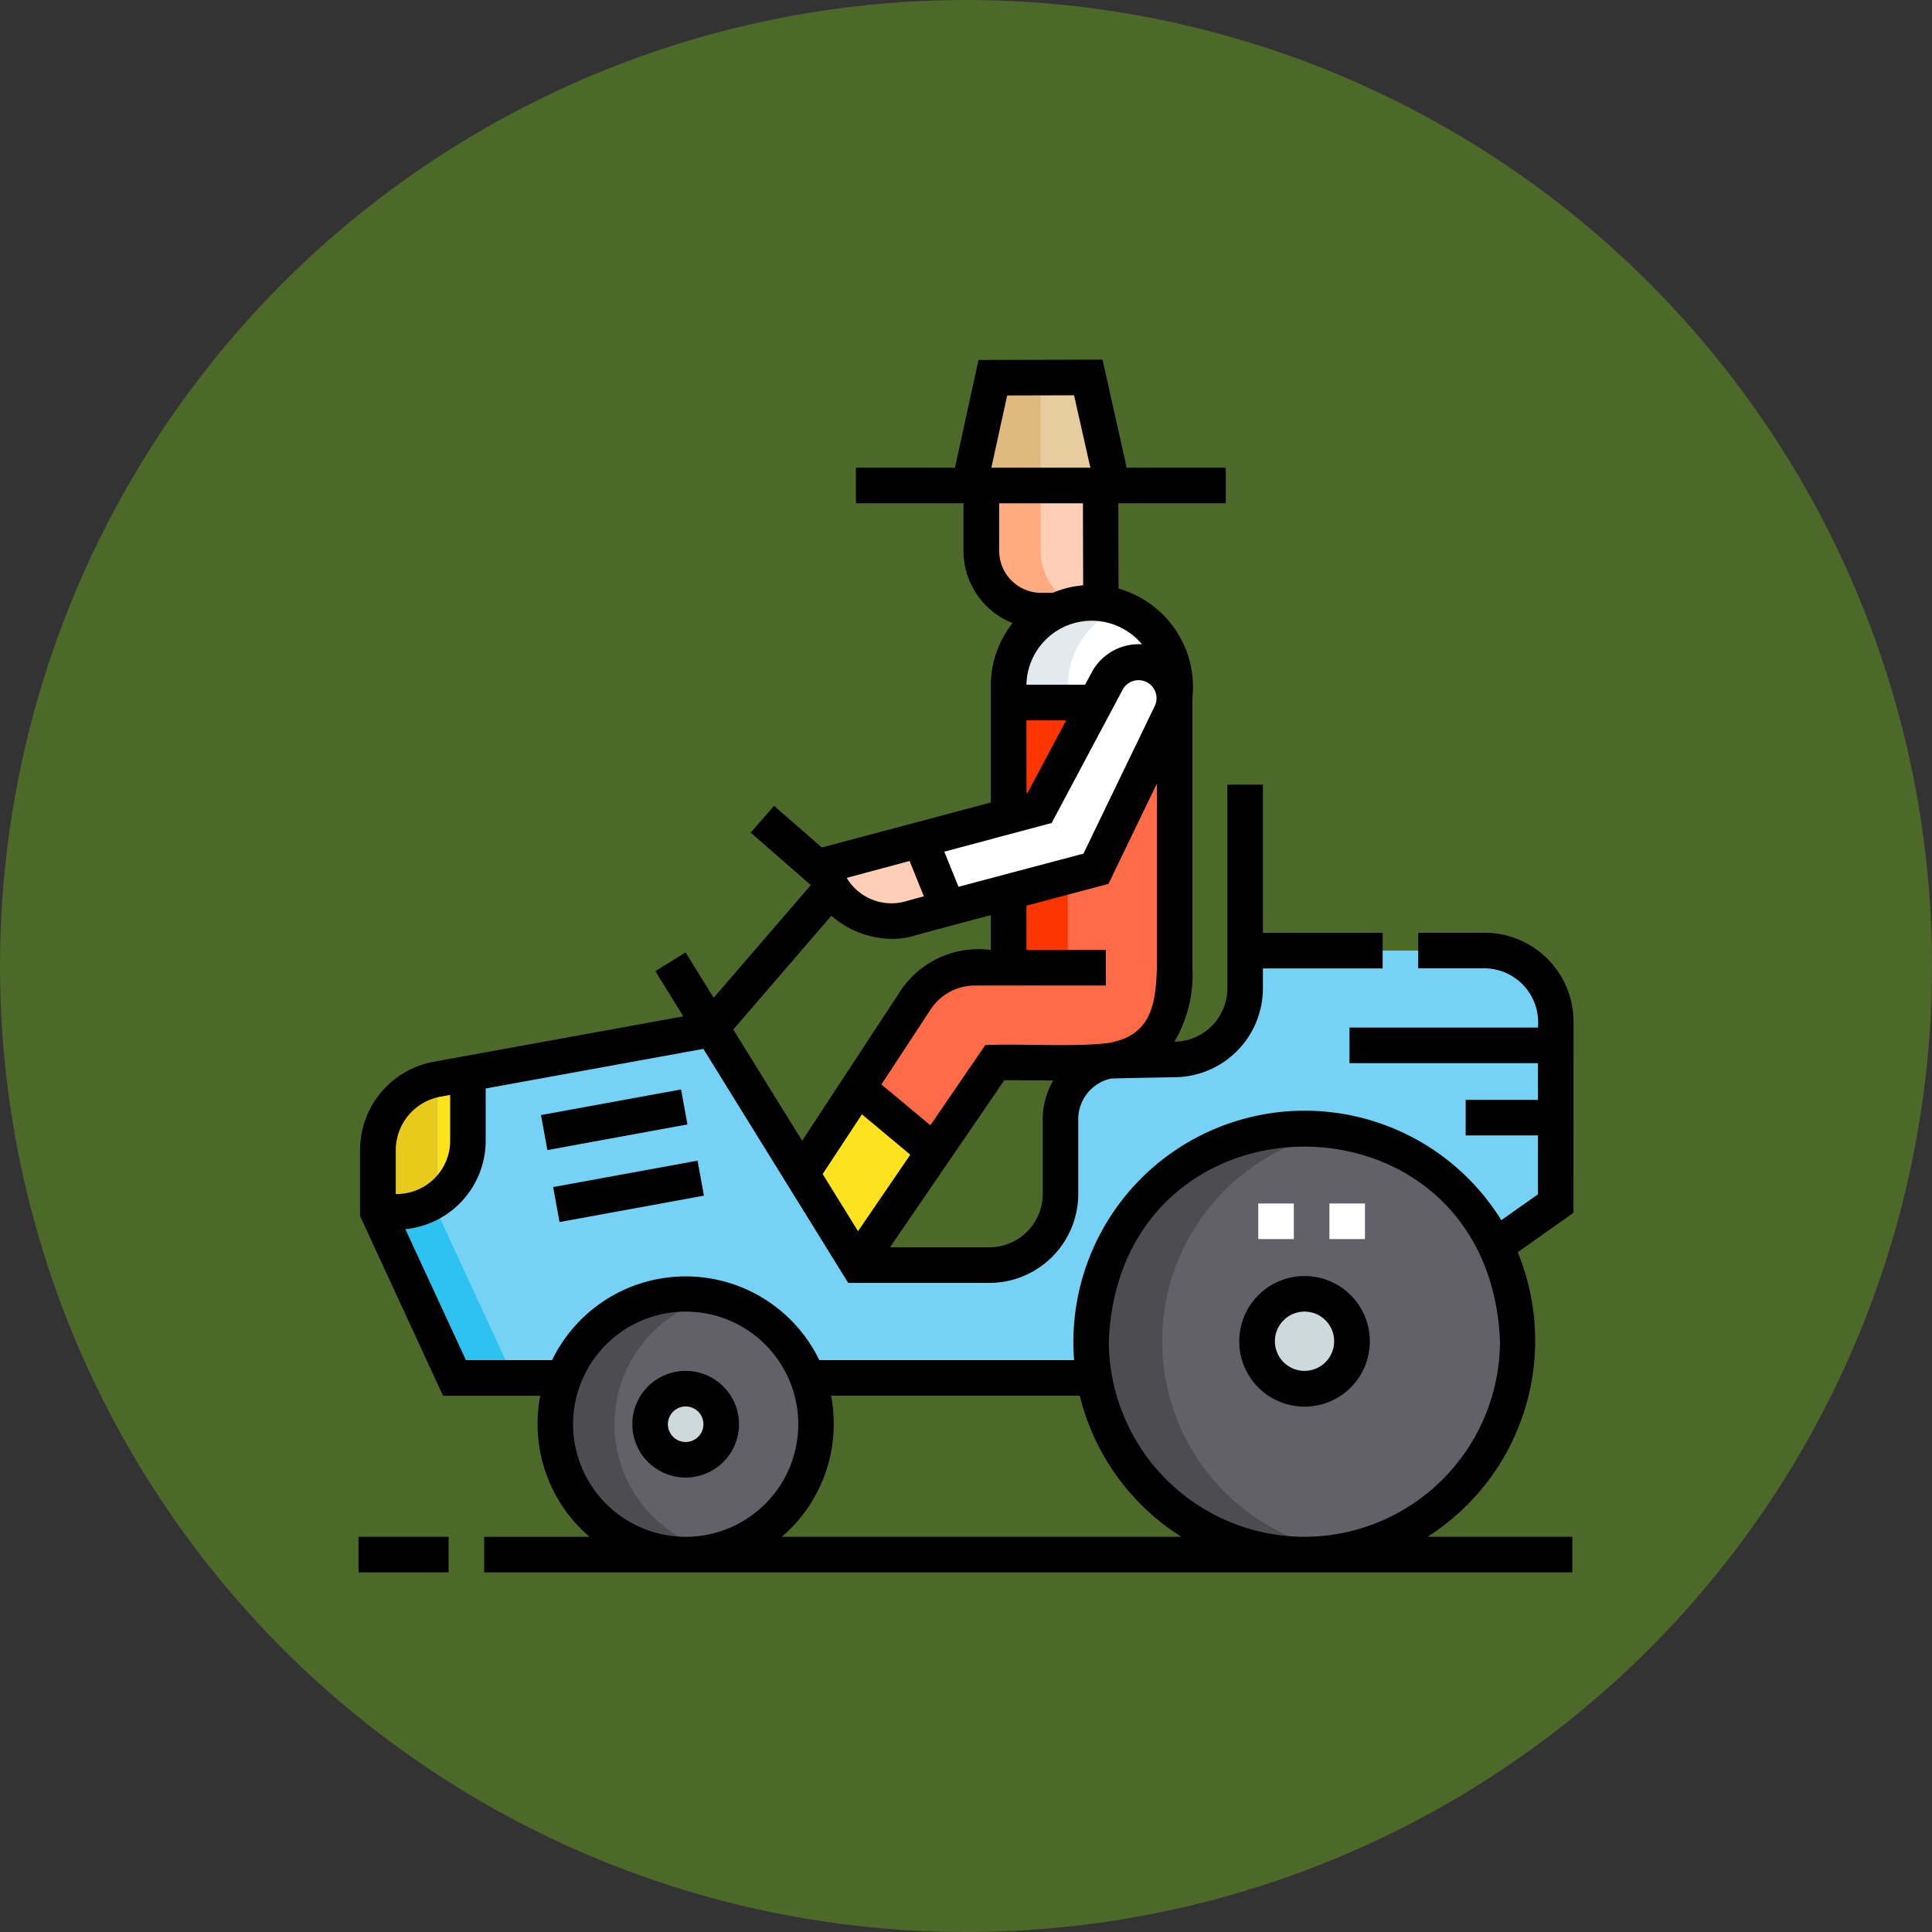 <svg xmlns="http://www.w3.org/2000/svg" width="71" height="71" viewBox="0 0 71 71">
  <rect x="0" y="0" width="71" height="71" fill="#333333" stroke="none"/>
  <g id="Grupo_1123662" data-name="Grupo 1123662" transform="translate(-307.075 -10020)">
    <circle id="Elipse_11679" data-name="Elipse 11679" cx="35.5" cy="35.5" r="35.5" transform="translate(307.075 10020)" fill="#4c6929"/>
    <g id="Grupo_1123661" data-name="Grupo 1123661" transform="translate(320.25 10032.745)">
      <g id="Grupo_1123658" data-name="Grupo 1123658" transform="translate(0.71 1.126)">
        <path id="Trazado_921028" data-name="Trazado 921028" d="M164.081,312.414l2.877,1.967,3.885-5.681-2.61-2.61Z" transform="translate(-150.496 -280.119)" fill="#fde31d"/>
        <path id="Trazado_921029" data-name="Trazado 921029" d="M267.06,58.153h-2.19a2.191,2.191,0,0,1-2.2-2.186l-.007-2.413h4.384l.011,4.569v.028Z" transform="translate(-240.491 -49.585)" fill="#ffceb7"/>
        <path id="Trazado_921030" data-name="Trazado 921030" d="M262.889,11.958h-5.261L258.494,8,262,7.988Z" transform="translate(-235.893 -7.988)" fill="#e6cc9f"/>
        <g id="Grupo_1123657" data-name="Grupo 1123657" transform="translate(0 21.063)">
          <path id="Trazado_921031" data-name="Trazado 921031" d="M47.594,261.765l3.843-2.719v-6.683a2.614,2.614,0,0,0-2.614-2.614h-8.8v1.387a2.614,2.614,0,0,1-2.614,2.614l-2.009.013a2.178,2.178,0,0,0-2.163,2.178v2.752a2.614,2.614,0,0,1-2.614,2.614H25.8l-5.364-8.669-10.108,1.839a2.653,2.653,0,0,0-2.178,2.61v2.27l2.819,6.1h24.7Z" transform="translate(-8.15 -249.749)" fill="#75d2f5"/>
        </g>
        <circle id="Elipse_12031" data-name="Elipse 12031" cx="4.792" cy="4.792" r="4.792" transform="translate(6.521 33.676)" fill="#626169"/>
        <circle id="Elipse_12032" data-name="Elipse 12032" cx="1.307" cy="1.307" r="1.307" transform="translate(10.006 37.161)" fill="#cdd9dd"/>
        <circle id="Elipse_12033" data-name="Elipse 12033" cx="7.841" cy="7.841" r="7.841" transform="translate(26.211 27.578)" fill="#626169"/>
        <path id="Trazado_921032" data-name="Trazado 921032" d="M311.614,332.37a7.842,7.842,0,0,1,6.534-7.731,7.841,7.841,0,1,0,0,15.461A7.842,7.842,0,0,1,311.614,332.37Z" transform="translate(-282.789 -296.951)" fill="#4d4c50"/>
        <path id="Trazado_921033" data-name="Trazado 921033" d="M85.178,399.321a4.793,4.793,0,0,1,3.7-4.666,4.792,4.792,0,1,0,0,9.332A4.793,4.793,0,0,1,85.178,399.321Z" transform="translate(-76.479 -360.852)" fill="#4d4c50"/>
        <path id="Trazado_921034" data-name="Trazado 921034" d="M280.332,106.052a3.049,3.049,0,1,0-6.1,0v.62h6.1Z" transform="translate(-251.051 -94.725)" fill="#fff"/>
        <path id="Trazado_921035" data-name="Trazado 921035" d="M217.175,145.114v9.747h-1.226a2.614,2.614,0,0,0-2.185,1.179l-2.034,3.1,2.61,2.61,2.327-3.4h3.289c1.925,0,3.317-.671,3.317-3.485v-9.747Z" transform="translate(-193.994 -133.167)" fill="#ff6a47"/>
        <path id="Trazado_921036" data-name="Trazado 921036" d="M11.461,304.111v-2.463l-1.133.206a2.653,2.653,0,0,0-2.178,2.61v2.261h.7A2.614,2.614,0,0,0,11.461,304.111Z" transform="translate(-8.15 -276.064)" fill="#fde31d"/>
        <path id="Trazado_921037" data-name="Trazado 921037" d="M10.328,304.012a2.653,2.653,0,0,0-2.178,2.61v2.27l2.819,6.1h2.178l-2.819-6.1Z" transform="translate(-8.15 -278.222)" fill="#2ec2f1"/>
        <path id="Trazado_921038" data-name="Trazado 921038" d="M10.328,308.423v-4.411a2.653,2.653,0,0,0-2.178,2.61v2.261h.7A2.6,2.6,0,0,0,10.328,308.423Z" transform="translate(-8.15 -278.222)" fill="#e9ca1c"/>
        <path id="Trazado_921039" data-name="Trazado 921039" d="M274.224,145.114H276.4v9.747h-2.178Z" transform="translate(-251.043 -133.167)" fill="#fd3501"/>
        <path id="Trazado_921040" data-name="Trazado 921040" d="M197.721,203.892c-.172,1.442,1.757,2.4,3.042,1.981.057-.018.612-.168,1.383-.374l-1.019-2.515Z" transform="translate(-181.195 -185.995)" fill="#ffceb7"/>
        <path id="Trazado_921041" data-name="Trazado 921041" d="M245.572,128.157a1.315,1.315,0,0,0-1.779.543l-2.485,4.666-4.388,1.169,1.019,2.515c2-.533,5.44-1.446,5.44-1.446l2.736-5.668A1.315,1.315,0,0,0,245.572,128.157Z" transform="translate(-216.989 -117.547)" fill="#fff"/>
        <path id="Trazado_921042" data-name="Trazado 921042" d="M278.371,103.2a3.05,3.05,0,0,0-4.138,2.848v.62h2.178v-.62A3.05,3.05,0,0,1,278.371,103.2Z" transform="translate(-251.051 -94.725)" fill="#e3e9ee"/>
        <path id="Trazado_921043" data-name="Trazado 921043" d="M264.85,55.968l-.007-2.413h-2.178l.007,2.413a2.191,2.191,0,0,0,2.2,2.186h2.119A2.191,2.191,0,0,1,264.85,55.968Z" transform="translate(-240.491 -49.585)" fill="#ffaa81"/>
        <path id="Trazado_921044" data-name="Trazado 921044" d="M260.242,8V7.988L258.494,8l-.866,3.96h2.614V8Z" transform="translate(-235.893 -7.988)" fill="#dfba7f"/>
        <circle id="Elipse_12034" data-name="Elipse 12034" cx="1.742" cy="1.742" r="1.742" transform="translate(32.309 33.676)" fill="#cdd9dd"/>
      </g>
      <g id="Grupo_1123659" data-name="Grupo 1123659" transform="translate(33.066 31.483)">
        <path id="Trazado_921045" data-name="Trazado 921045" d="M379.539,356.429h1.307v1.307h-1.307Z" transform="translate(-379.539 -356.429)" fill="#fff"/>
        <path id="Trazado_921046" data-name="Trazado 921046" d="M409.539,356.429h1.307v1.307h-1.307Z" transform="translate(-406.925 -356.429)" fill="#fff"/>
      </g>
      <g id="Grupo_1123660" data-name="Grupo 1123660" transform="translate(0 0.471)">
        <path id="Trazado_921047" data-name="Trazado 921047" d="M0,0H5.233V1.307H0Z" transform="translate(6.706 27.762) rotate(-10.366)"/>
        <path id="Trazado_921048" data-name="Trazado 921048" d="M0,0H5.394V1.307H0Z" transform="translate(7.153 30.408) rotate(-10.366)"/>
        <path id="Trazado_921049" data-name="Trazado 921049" d="M45.244,24.8a3.271,3.271,0,0,0-3.267-3.267H39.537v1.307h2.439a1.987,1.987,0,0,1,1.96,2.178H37.011v1.307h6.926v1.349H41.28v1.307h2.657v2.164l-1.346.952a8.5,8.5,0,0,0-15.7,5.142H17.527a5.456,5.456,0,0,0-9.82,0H4.54L2.314,32.425a3.271,3.271,0,0,0,2.953-3.252V27.256l8-1.455,5.322,8.6h5.187a3.271,3.271,0,0,0,3.267-3.267V28.381a1.529,1.529,0,0,1,1.191-1.487c.119-.015,2.328-.051,2.328-.051a3.271,3.271,0,0,0,3.267-3.267v-.733h4.4V21.535h-4.4V16.091H32.524v7.485a1.963,1.963,0,0,1-1.948,1.96,4.818,4.818,0,0,0,.661-2.716V12.914a3.765,3.765,0,0,0-2.713-4.029l-.008-3.136h3.948V4.442H28.823L27.935.471,23.378.484l-.865,3.959H18.874V5.749h3.952l0,1.762a2.855,2.855,0,0,0,1.805,2.642,3.684,3.684,0,0,0-.8,2.3v4.293L17.619,18.4l-1.754-1.531-.859.985,2.209,1.928-3.57,4.142-1.032-1.668-1.111.688,1.029,1.662L3.365,26.273A3.3,3.3,0,0,0,.65,29.526V31.94L3.7,38.549H7.273a5.464,5.464,0,0,0,1.81,5.184H5.211v1.307H45.2V43.732H39.877a8.547,8.547,0,0,0,3.317-10.459l2.049-1.45Zm-22.6-4.953-.524-1.294L26.065,17.5l2.619-4.917a.662.662,0,0,1,1.168.622l-2.617,5.42c-.93.247-3.018.8-4.593,1.221Zm5.415,3.624V22.166h-2.92V20.538l3.014-.8,1.779-3.685V22.82c-.033,1.491-.3,2.471-1.707,2.752-1.17.177-3.325.027-4.6.091L21.61,28.608l-1.8-1.5,1.805-2.751a1.956,1.956,0,0,1,1.639-.885Zm-8.965,4.735,1.777,1.483L18.95,32.5l-1.3-2.1Zm6.645.173v2.752a1.962,1.962,0,0,1-1.96,1.96H20.126l4.2-6.14c.509,0,1.265.011,1.8.011A2.809,2.809,0,0,0,25.738,28.381Zm3.648-17.447a1.969,1.969,0,0,0-1.854,1.039l-.238.447H25.139A2.4,2.4,0,0,1,29.385,10.933ZM24.431,1.788l2.458-.007.6,2.662H23.85Zm-.293,5.72,0-1.758h3.077l.008,3.015a3.673,3.673,0,0,0-1.122.277H25.68A1.545,1.545,0,0,1,24.138,7.508Zm1,6.219H26.6l-1.417,2.661-.041.011Zm-4.293,5.168.525,1.3c-.4.107-.659.178-.7.192a1.915,1.915,0,0,1-2.136-.871Zm-2.874,2.012a3.416,3.416,0,0,0,2.238.85,2.786,2.786,0,0,0,.857-.13c.116-.035,1.294-.35,2.764-.742v1.281a3.44,3.44,0,0,0-3.3,1.475l-3.633,5.535L14.365,25.09ZM3.6,27.559l.362-.066v1.681a1.964,1.964,0,0,1-2,1.96V29.526A2,2,0,0,1,3.6,27.559ZM8.478,39.594a4.138,4.138,0,1,1,4.138,4.138A4.143,4.143,0,0,1,8.478,39.594Zm7.671,4.138a5.464,5.464,0,0,0,1.81-5.184H27.1a8.523,8.523,0,0,0,3.733,5.184Zm19.206,0a7.2,7.2,0,0,1-7.188-7.188c.395-9.535,13.982-9.533,14.375,0A7.2,7.2,0,0,1,35.355,43.732Z" transform="translate(-0.593 -0.471)"/>
        <path id="Trazado_921050" data-name="Trazado 921050" d="M373.9,387.029a2.4,2.4,0,1,0,2.4,2.4A2.4,2.4,0,0,0,373.9,387.029Zm0,3.485a1.089,1.089,0,1,1,1.089-1.089A1.09,1.09,0,0,1,373.9,390.514Z" transform="translate(-339.134 -353.351)"/>
        <path id="Trazado_921051" data-name="Trazado 921051" d="M117.46,427.029a1.96,1.96,0,1,0,1.96,1.96A1.962,1.962,0,0,0,117.46,427.029Zm0,2.614a.653.653,0,1,1,.653-.653A.654.654,0,0,1,117.46,429.643Z" transform="translate(-105.437 -389.866)"/>
        <path id="Trazado_921052" data-name="Trazado 921052" d="M0,497.029H3.311v1.307H0Z" transform="translate(0 -453.768)"/>
      </g>
    </g>
  </g>
</svg>
